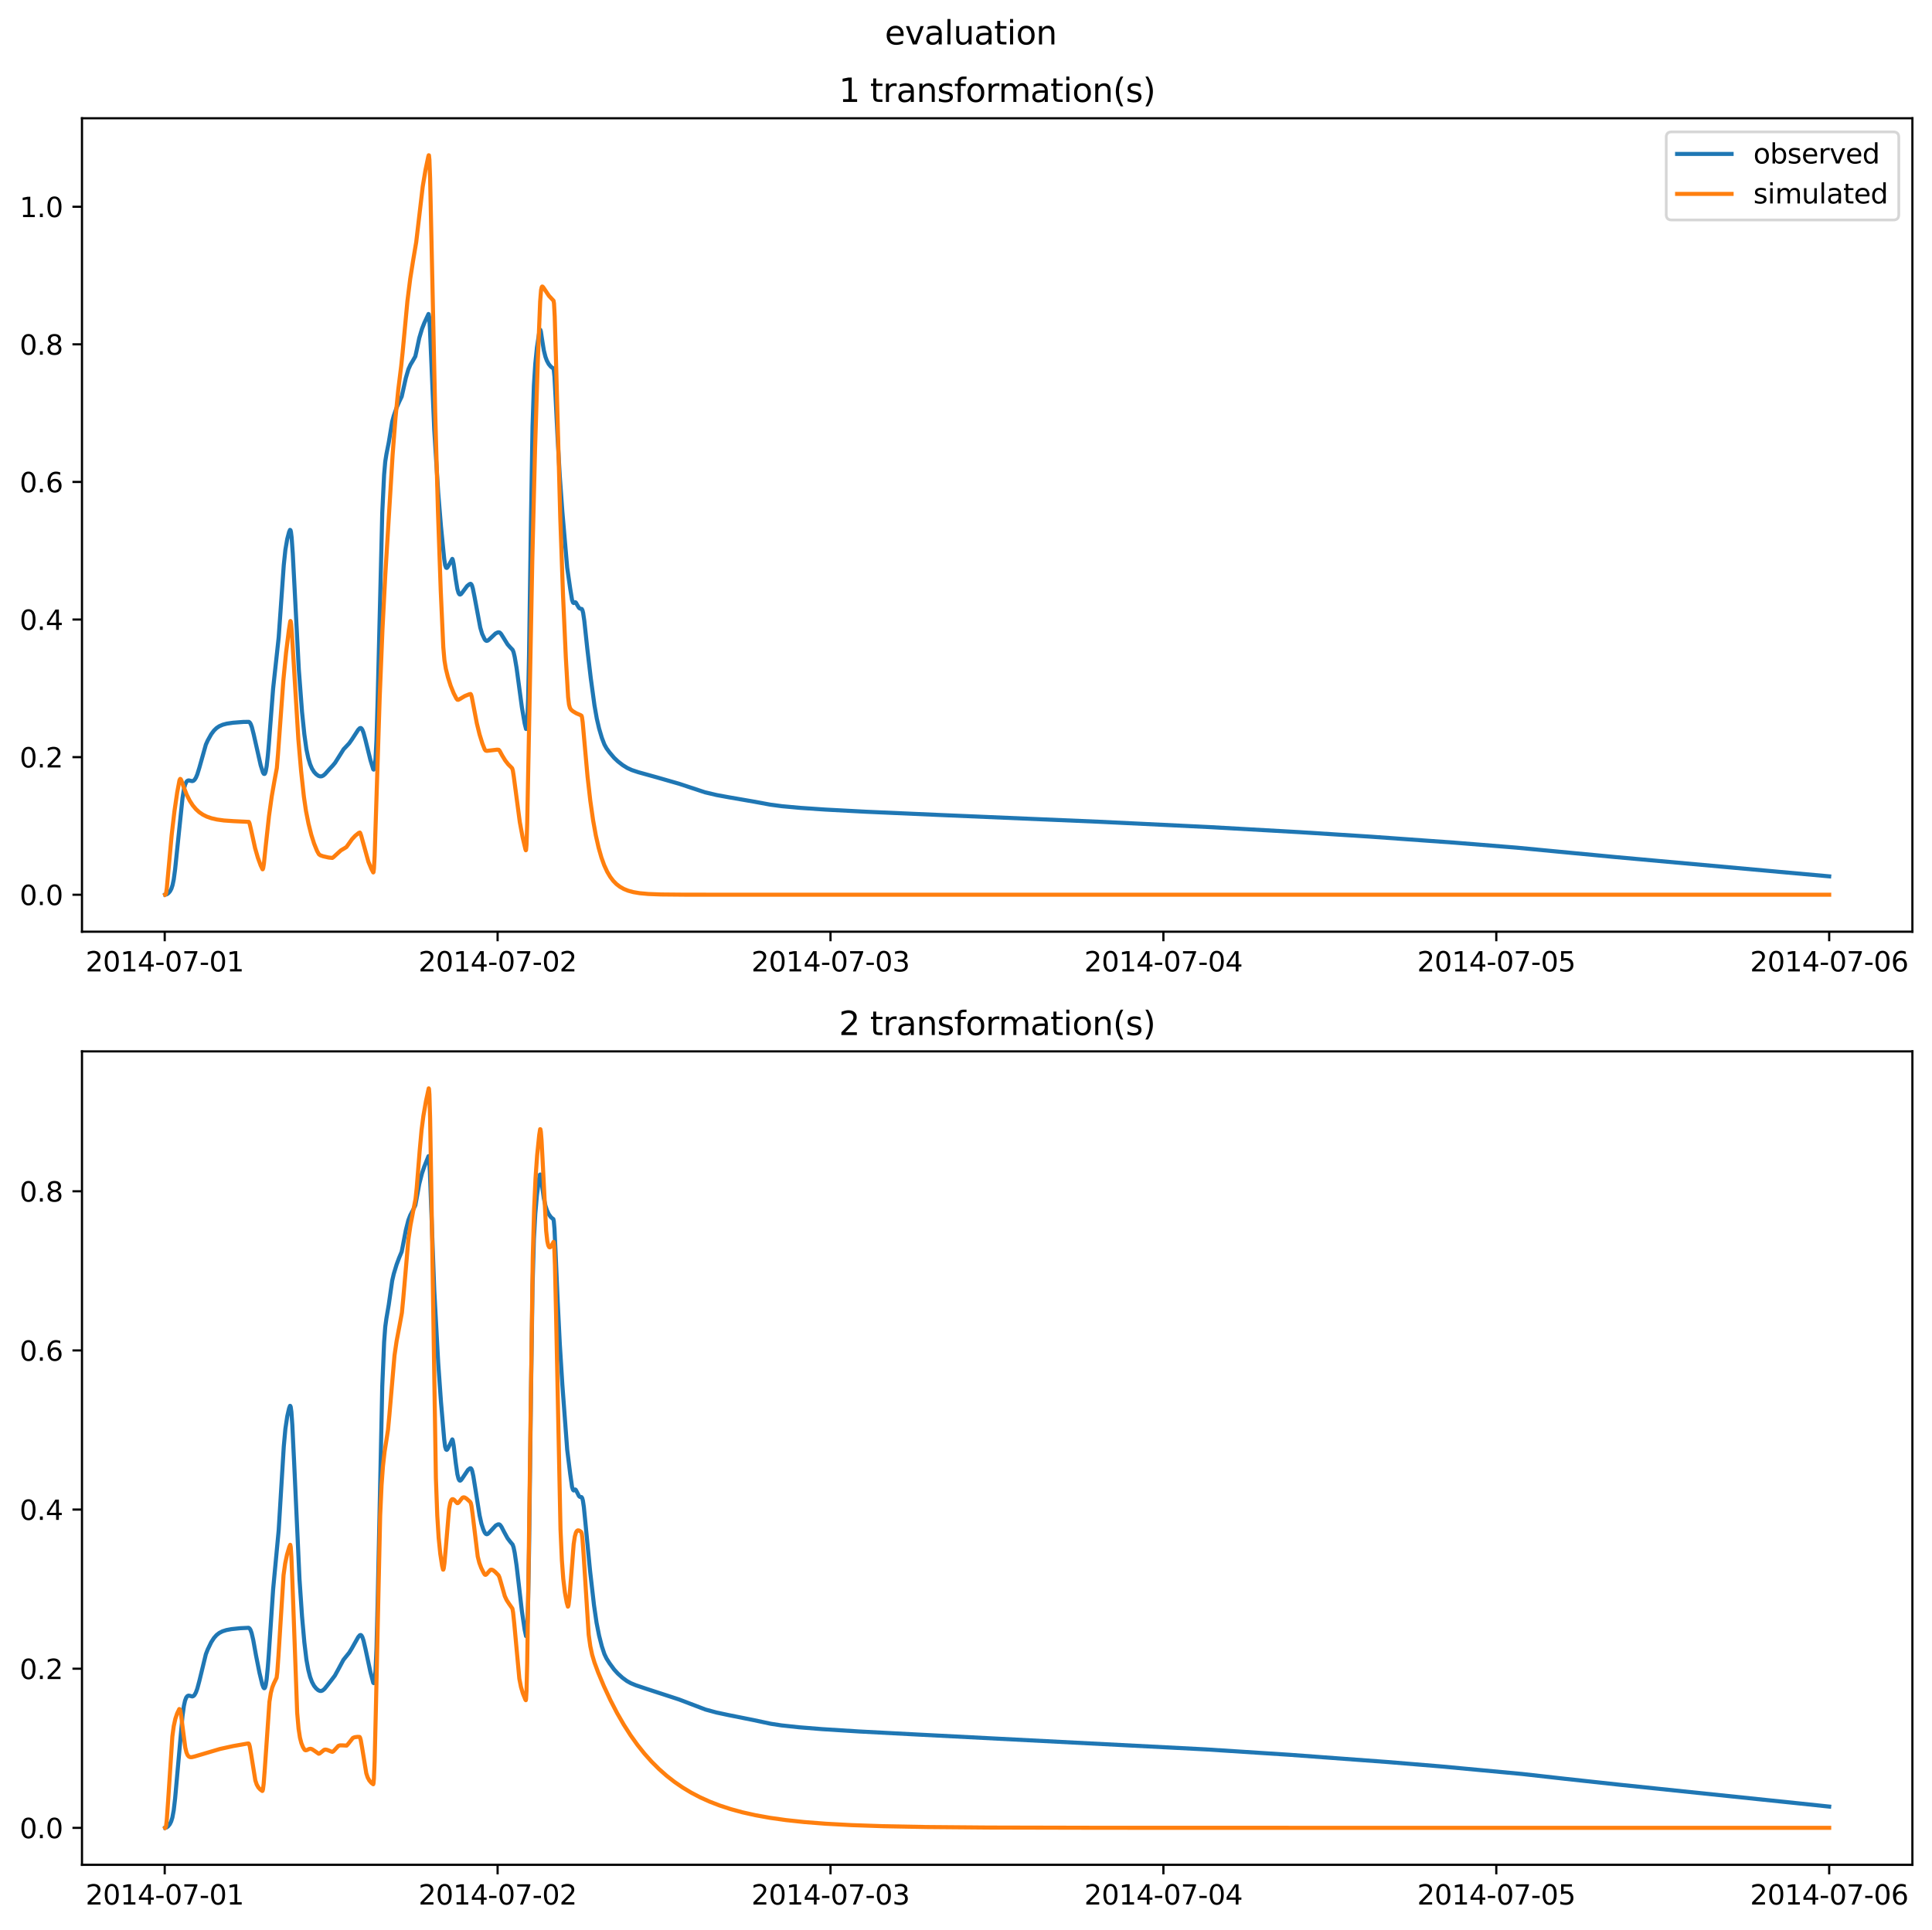 <?xml version="1.0" encoding="utf-8" standalone="no"?>
<!DOCTYPE svg PUBLIC "-//W3C//DTD SVG 1.1//EN"
  "http://www.w3.org/Graphics/SVG/1.1/DTD/svg11.dtd">
<svg xmlns:xlink="http://www.w3.org/1999/xlink" width="709.427pt" height="708.798pt" viewBox="0 0 709.427 708.798" xmlns="http://www.w3.org/2000/svg" version="1.1">
 <defs>
  <style type="text/css">*{stroke-linejoin: round; stroke-linecap: butt}</style>
 </defs>
 <g id="figure_1">
  <g id="patch_1">
   <path d="M 0 708.798 
L 709.427 708.798 
L 709.427 0 
L 0 0 
z
" style="fill: #ffffff"/>
  </g>
  <g id="axes_1">
   <g id="patch_2">
    <path d="M 30.103 342.2 
L 702.227 342.2 
L 702.227 43.44 
L 30.103 43.44 
z
" style="fill: #ffffff"/>
   </g>
   <g id="matplotlib.axis_1">
    <g id="xtick_1">
     <g id="line2d_1">
      <defs>
       <path id="m078ff0d217" d="M 0 0 
L 0 3.5 
" style="stroke: #000000; stroke-width: 0.8"/>
      </defs>
      <g>
       <use xlink:href="#m078ff0d217" x="60.484" y="342.2" style="stroke: #000000; stroke-width: 0.8"/>
      </g>
     </g>
     <g id="text_1">
      <!-- 2014-07-01 -->
      <g transform="translate(31.427 356.798) scale(0.1 -0.1)">
       <defs>
        <path id="DejaVuSans-32" d="M 1228 531 
L 3431 531 
L 3431 0 
L 469 0 
L 469 531 
Q 828 903 1448 1529 
Q 2069 2156 2228 2338 
Q 2531 2678 2651 2914 
Q 2772 3150 2772 3378 
Q 2772 3750 2511 3984 
Q 2250 4219 1831 4219 
Q 1534 4219 1204 4116 
Q 875 4013 500 3803 
L 500 4441 
Q 881 4594 1212 4672 
Q 1544 4750 1819 4750 
Q 2544 4750 2975 4387 
Q 3406 4025 3406 3419 
Q 3406 3131 3298 2873 
Q 3191 2616 2906 2266 
Q 2828 2175 2409 1742 
Q 1991 1309 1228 531 
z
" transform="scale(0.016)"/>
        <path id="DejaVuSans-30" d="M 2034 4250 
Q 1547 4250 1301 3770 
Q 1056 3291 1056 2328 
Q 1056 1369 1301 889 
Q 1547 409 2034 409 
Q 2525 409 2770 889 
Q 3016 1369 3016 2328 
Q 3016 3291 2770 3770 
Q 2525 4250 2034 4250 
z
M 2034 4750 
Q 2819 4750 3233 4129 
Q 3647 3509 3647 2328 
Q 3647 1150 3233 529 
Q 2819 -91 2034 -91 
Q 1250 -91 836 529 
Q 422 1150 422 2328 
Q 422 3509 836 4129 
Q 1250 4750 2034 4750 
z
" transform="scale(0.016)"/>
        <path id="DejaVuSans-31" d="M 794 531 
L 1825 531 
L 1825 4091 
L 703 3866 
L 703 4441 
L 1819 4666 
L 2450 4666 
L 2450 531 
L 3481 531 
L 3481 0 
L 794 0 
L 794 531 
z
" transform="scale(0.016)"/>
        <path id="DejaVuSans-34" d="M 2419 4116 
L 825 1625 
L 2419 1625 
L 2419 4116 
z
M 2253 4666 
L 3047 4666 
L 3047 1625 
L 3713 1625 
L 3713 1100 
L 3047 1100 
L 3047 0 
L 2419 0 
L 2419 1100 
L 313 1100 
L 313 1709 
L 2253 4666 
z
" transform="scale(0.016)"/>
        <path id="DejaVuSans-2d" d="M 313 2009 
L 1997 2009 
L 1997 1497 
L 313 1497 
L 313 2009 
z
" transform="scale(0.016)"/>
        <path id="DejaVuSans-37" d="M 525 4666 
L 3525 4666 
L 3525 4397 
L 1831 0 
L 1172 0 
L 2766 4134 
L 525 4134 
L 525 4666 
z
" transform="scale(0.016)"/>
       </defs>
       <use xlink:href="#DejaVuSans-32"/>
       <use xlink:href="#DejaVuSans-30" x="63.623"/>
       <use xlink:href="#DejaVuSans-31" x="127.246"/>
       <use xlink:href="#DejaVuSans-34" x="190.869"/>
       <use xlink:href="#DejaVuSans-2d" x="254.492"/>
       <use xlink:href="#DejaVuSans-30" x="290.576"/>
       <use xlink:href="#DejaVuSans-37" x="354.199"/>
       <use xlink:href="#DejaVuSans-2d" x="417.822"/>
       <use xlink:href="#DejaVuSans-30" x="453.906"/>
       <use xlink:href="#DejaVuSans-31" x="517.529"/>
      </g>
     </g>
    </g>
    <g id="xtick_2">
     <g id="line2d_2">
      <g>
       <use xlink:href="#m078ff0d217" x="182.723" y="342.2" style="stroke: #000000; stroke-width: 0.8"/>
      </g>
     </g>
     <g id="text_2">
      <!-- 2014-07-02 -->
      <g transform="translate(153.665 356.798) scale(0.1 -0.1)">
       <use xlink:href="#DejaVuSans-32"/>
       <use xlink:href="#DejaVuSans-30" x="63.623"/>
       <use xlink:href="#DejaVuSans-31" x="127.246"/>
       <use xlink:href="#DejaVuSans-34" x="190.869"/>
       <use xlink:href="#DejaVuSans-2d" x="254.492"/>
       <use xlink:href="#DejaVuSans-30" x="290.576"/>
       <use xlink:href="#DejaVuSans-37" x="354.199"/>
       <use xlink:href="#DejaVuSans-2d" x="417.822"/>
       <use xlink:href="#DejaVuSans-30" x="453.906"/>
       <use xlink:href="#DejaVuSans-32" x="517.529"/>
      </g>
     </g>
    </g>
    <g id="xtick_3">
     <g id="line2d_3">
      <g>
       <use xlink:href="#m078ff0d217" x="304.961" y="342.2" style="stroke: #000000; stroke-width: 0.8"/>
      </g>
     </g>
     <g id="text_3">
      <!-- 2014-07-03 -->
      <g transform="translate(275.903 356.798) scale(0.1 -0.1)">
       <defs>
        <path id="DejaVuSans-33" d="M 2597 2516 
Q 3050 2419 3304 2112 
Q 3559 1806 3559 1356 
Q 3559 666 3084 287 
Q 2609 -91 1734 -91 
Q 1441 -91 1130 -33 
Q 819 25 488 141 
L 488 750 
Q 750 597 1062 519 
Q 1375 441 1716 441 
Q 2309 441 2620 675 
Q 2931 909 2931 1356 
Q 2931 1769 2642 2001 
Q 2353 2234 1838 2234 
L 1294 2234 
L 1294 2753 
L 1863 2753 
Q 2328 2753 2575 2939 
Q 2822 3125 2822 3475 
Q 2822 3834 2567 4026 
Q 2313 4219 1838 4219 
Q 1578 4219 1281 4162 
Q 984 4106 628 3988 
L 628 4550 
Q 988 4650 1302 4700 
Q 1616 4750 1894 4750 
Q 2613 4750 3031 4423 
Q 3450 4097 3450 3541 
Q 3450 3153 3228 2886 
Q 3006 2619 2597 2516 
z
" transform="scale(0.016)"/>
       </defs>
       <use xlink:href="#DejaVuSans-32"/>
       <use xlink:href="#DejaVuSans-30" x="63.623"/>
       <use xlink:href="#DejaVuSans-31" x="127.246"/>
       <use xlink:href="#DejaVuSans-34" x="190.869"/>
       <use xlink:href="#DejaVuSans-2d" x="254.492"/>
       <use xlink:href="#DejaVuSans-30" x="290.576"/>
       <use xlink:href="#DejaVuSans-37" x="354.199"/>
       <use xlink:href="#DejaVuSans-2d" x="417.822"/>
       <use xlink:href="#DejaVuSans-30" x="453.906"/>
       <use xlink:href="#DejaVuSans-33" x="517.529"/>
      </g>
     </g>
    </g>
    <g id="xtick_4">
     <g id="line2d_4">
      <g>
       <use xlink:href="#m078ff0d217" x="427.199" y="342.2" style="stroke: #000000; stroke-width: 0.8"/>
      </g>
     </g>
     <g id="text_4">
      <!-- 2014-07-04 -->
      <g transform="translate(398.141 356.798) scale(0.1 -0.1)">
       <use xlink:href="#DejaVuSans-32"/>
       <use xlink:href="#DejaVuSans-30" x="63.623"/>
       <use xlink:href="#DejaVuSans-31" x="127.246"/>
       <use xlink:href="#DejaVuSans-34" x="190.869"/>
       <use xlink:href="#DejaVuSans-2d" x="254.492"/>
       <use xlink:href="#DejaVuSans-30" x="290.576"/>
       <use xlink:href="#DejaVuSans-37" x="354.199"/>
       <use xlink:href="#DejaVuSans-2d" x="417.822"/>
       <use xlink:href="#DejaVuSans-30" x="453.906"/>
       <use xlink:href="#DejaVuSans-34" x="517.529"/>
      </g>
     </g>
    </g>
    <g id="xtick_5">
     <g id="line2d_5">
      <g>
       <use xlink:href="#m078ff0d217" x="549.437" y="342.2" style="stroke: #000000; stroke-width: 0.8"/>
      </g>
     </g>
     <g id="text_5">
      <!-- 2014-07-05 -->
      <g transform="translate(520.38 356.798) scale(0.1 -0.1)">
       <defs>
        <path id="DejaVuSans-35" d="M 691 4666 
L 3169 4666 
L 3169 4134 
L 1269 4134 
L 1269 2991 
Q 1406 3038 1543 3061 
Q 1681 3084 1819 3084 
Q 2600 3084 3056 2656 
Q 3513 2228 3513 1497 
Q 3513 744 3044 326 
Q 2575 -91 1722 -91 
Q 1428 -91 1123 -41 
Q 819 9 494 109 
L 494 744 
Q 775 591 1075 516 
Q 1375 441 1709 441 
Q 2250 441 2565 725 
Q 2881 1009 2881 1497 
Q 2881 1984 2565 2268 
Q 2250 2553 1709 2553 
Q 1456 2553 1204 2497 
Q 953 2441 691 2322 
L 691 4666 
z
" transform="scale(0.016)"/>
       </defs>
       <use xlink:href="#DejaVuSans-32"/>
       <use xlink:href="#DejaVuSans-30" x="63.623"/>
       <use xlink:href="#DejaVuSans-31" x="127.246"/>
       <use xlink:href="#DejaVuSans-34" x="190.869"/>
       <use xlink:href="#DejaVuSans-2d" x="254.492"/>
       <use xlink:href="#DejaVuSans-30" x="290.576"/>
       <use xlink:href="#DejaVuSans-37" x="354.199"/>
       <use xlink:href="#DejaVuSans-2d" x="417.822"/>
       <use xlink:href="#DejaVuSans-30" x="453.906"/>
       <use xlink:href="#DejaVuSans-35" x="517.529"/>
      </g>
     </g>
    </g>
    <g id="xtick_6">
     <g id="line2d_6">
      <g>
       <use xlink:href="#m078ff0d217" x="671.676" y="342.2" style="stroke: #000000; stroke-width: 0.8"/>
      </g>
     </g>
     <g id="text_6">
      <!-- 2014-07-06 -->
      <g transform="translate(642.618 356.798) scale(0.1 -0.1)">
       <defs>
        <path id="DejaVuSans-36" d="M 2113 2584 
Q 1688 2584 1439 2293 
Q 1191 2003 1191 1497 
Q 1191 994 1439 701 
Q 1688 409 2113 409 
Q 2538 409 2786 701 
Q 3034 994 3034 1497 
Q 3034 2003 2786 2293 
Q 2538 2584 2113 2584 
z
M 3366 4563 
L 3366 3988 
Q 3128 4100 2886 4159 
Q 2644 4219 2406 4219 
Q 1781 4219 1451 3797 
Q 1122 3375 1075 2522 
Q 1259 2794 1537 2939 
Q 1816 3084 2150 3084 
Q 2853 3084 3261 2657 
Q 3669 2231 3669 1497 
Q 3669 778 3244 343 
Q 2819 -91 2113 -91 
Q 1303 -91 875 529 
Q 447 1150 447 2328 
Q 447 3434 972 4092 
Q 1497 4750 2381 4750 
Q 2619 4750 2861 4703 
Q 3103 4656 3366 4563 
z
" transform="scale(0.016)"/>
       </defs>
       <use xlink:href="#DejaVuSans-32"/>
       <use xlink:href="#DejaVuSans-30" x="63.623"/>
       <use xlink:href="#DejaVuSans-31" x="127.246"/>
       <use xlink:href="#DejaVuSans-34" x="190.869"/>
       <use xlink:href="#DejaVuSans-2d" x="254.492"/>
       <use xlink:href="#DejaVuSans-30" x="290.576"/>
       <use xlink:href="#DejaVuSans-37" x="354.199"/>
       <use xlink:href="#DejaVuSans-2d" x="417.822"/>
       <use xlink:href="#DejaVuSans-30" x="453.906"/>
       <use xlink:href="#DejaVuSans-36" x="517.529"/>
      </g>
     </g>
    </g>
   </g>
   <g id="matplotlib.axis_2">
    <g id="ytick_1">
     <g id="line2d_7">
      <defs>
       <path id="md18ad8a68b" d="M 0 0 
L -3.5 0 
" style="stroke: #000000; stroke-width: 0.8"/>
      </defs>
      <g>
       <use xlink:href="#md18ad8a68b" x="30.103" y="328.62" style="stroke: #000000; stroke-width: 0.8"/>
      </g>
     </g>
     <g id="text_7">
      <!-- 0.0 -->
      <g transform="translate(7.2 332.419) scale(0.1 -0.1)">
       <defs>
        <path id="DejaVuSans-2e" d="M 684 794 
L 1344 794 
L 1344 0 
L 684 0 
L 684 794 
z
" transform="scale(0.016)"/>
       </defs>
       <use xlink:href="#DejaVuSans-30"/>
       <use xlink:href="#DejaVuSans-2e" x="63.623"/>
       <use xlink:href="#DejaVuSans-30" x="95.41"/>
      </g>
     </g>
    </g>
    <g id="ytick_2">
     <g id="line2d_8">
      <g>
       <use xlink:href="#md18ad8a68b" x="30.103" y="278.083" style="stroke: #000000; stroke-width: 0.8"/>
      </g>
     </g>
     <g id="text_8">
      <!-- 0.2 -->
      <g transform="translate(7.2 281.882) scale(0.1 -0.1)">
       <use xlink:href="#DejaVuSans-30"/>
       <use xlink:href="#DejaVuSans-2e" x="63.623"/>
       <use xlink:href="#DejaVuSans-32" x="95.41"/>
      </g>
     </g>
    </g>
    <g id="ytick_3">
     <g id="line2d_9">
      <g>
       <use xlink:href="#md18ad8a68b" x="30.103" y="227.546" style="stroke: #000000; stroke-width: 0.8"/>
      </g>
     </g>
     <g id="text_9">
      <!-- 0.4 -->
      <g transform="translate(7.2 231.345) scale(0.1 -0.1)">
       <use xlink:href="#DejaVuSans-30"/>
       <use xlink:href="#DejaVuSans-2e" x="63.623"/>
       <use xlink:href="#DejaVuSans-34" x="95.41"/>
      </g>
     </g>
    </g>
    <g id="ytick_4">
     <g id="line2d_10">
      <g>
       <use xlink:href="#md18ad8a68b" x="30.103" y="177.008" style="stroke: #000000; stroke-width: 0.8"/>
      </g>
     </g>
     <g id="text_10">
      <!-- 0.6 -->
      <g transform="translate(7.2 180.808) scale(0.1 -0.1)">
       <use xlink:href="#DejaVuSans-30"/>
       <use xlink:href="#DejaVuSans-2e" x="63.623"/>
       <use xlink:href="#DejaVuSans-36" x="95.41"/>
      </g>
     </g>
    </g>
    <g id="ytick_5">
     <g id="line2d_11">
      <g>
       <use xlink:href="#md18ad8a68b" x="30.103" y="126.471" style="stroke: #000000; stroke-width: 0.8"/>
      </g>
     </g>
     <g id="text_11">
      <!-- 0.8 -->
      <g transform="translate(7.2 130.27) scale(0.1 -0.1)">
       <defs>
        <path id="DejaVuSans-38" d="M 2034 2216 
Q 1584 2216 1326 1975 
Q 1069 1734 1069 1313 
Q 1069 891 1326 650 
Q 1584 409 2034 409 
Q 2484 409 2743 651 
Q 3003 894 3003 1313 
Q 3003 1734 2745 1975 
Q 2488 2216 2034 2216 
z
M 1403 2484 
Q 997 2584 770 2862 
Q 544 3141 544 3541 
Q 544 4100 942 4425 
Q 1341 4750 2034 4750 
Q 2731 4750 3128 4425 
Q 3525 4100 3525 3541 
Q 3525 3141 3298 2862 
Q 3072 2584 2669 2484 
Q 3125 2378 3379 2068 
Q 3634 1759 3634 1313 
Q 3634 634 3220 271 
Q 2806 -91 2034 -91 
Q 1263 -91 848 271 
Q 434 634 434 1313 
Q 434 1759 690 2068 
Q 947 2378 1403 2484 
z
M 1172 3481 
Q 1172 3119 1398 2916 
Q 1625 2713 2034 2713 
Q 2441 2713 2670 2916 
Q 2900 3119 2900 3481 
Q 2900 3844 2670 4047 
Q 2441 4250 2034 4250 
Q 1625 4250 1398 4047 
Q 1172 3844 1172 3481 
z
" transform="scale(0.016)"/>
       </defs>
       <use xlink:href="#DejaVuSans-30"/>
       <use xlink:href="#DejaVuSans-2e" x="63.623"/>
       <use xlink:href="#DejaVuSans-38" x="95.41"/>
      </g>
     </g>
    </g>
    <g id="ytick_6">
     <g id="line2d_12">
      <g>
       <use xlink:href="#md18ad8a68b" x="30.103" y="75.934" style="stroke: #000000; stroke-width: 0.8"/>
      </g>
     </g>
     <g id="text_12">
      <!-- 1.0 -->
      <g transform="translate(7.2 79.733) scale(0.1 -0.1)">
       <use xlink:href="#DejaVuSans-31"/>
       <use xlink:href="#DejaVuSans-2e" x="63.623"/>
       <use xlink:href="#DejaVuSans-30" x="95.41"/>
      </g>
     </g>
    </g>
   </g>
   <g id="line2d_13">
    <path d="M 60.654 328.594 
L 61.248 328.45 
L 61.843 328.026 
L 62.437 327.333 
L 62.946 326.377 
L 63.371 325.062 
L 63.795 323.027 
L 64.304 319.272 
L 64.899 313.504 
L 67.021 293.064 
L 67.53 289.887 
L 67.955 288.218 
L 68.464 287.121 
L 68.888 286.723 
L 69.313 286.624 
L 69.907 286.762 
L 70.586 286.892 
L 71.01 286.771 
L 71.435 286.413 
L 71.944 285.613 
L 72.454 284.401 
L 73.218 281.926 
L 75.594 273.48 
L 76.274 271.97 
L 77.547 269.688 
L 78.565 268.33 
L 79.499 267.423 
L 80.518 266.733 
L 81.791 266.177 
L 83.319 265.775 
L 85.611 265.442 
L 89.431 265.147 
L 91.384 265.128 
L 91.723 265.381 
L 92.063 265.917 
L 92.487 267.056 
L 93.166 269.747 
L 95.713 281.043 
L 96.562 283.745 
L 96.901 284.239 
L 97.156 284.255 
L 97.326 284.036 
L 97.58 283.275 
L 97.92 281.374 
L 98.344 277.554 
L 98.684 273.708 
L 100.297 252.829 
L 102.334 234.095 
L 103.183 221.985 
L 104.202 207.536 
L 104.796 201.917 
L 105.475 197.959 
L 106.154 195.392 
L 106.494 194.614 
L 106.663 194.736 
L 106.833 195.349 
L 107.088 197.407 
L 107.512 203.397 
L 108.361 219.689 
L 109.719 245.821 
L 110.908 261.495 
L 111.757 269.722 
L 112.521 275.217 
L 113.2 278.429 
L 113.879 280.707 
L 114.558 282.292 
L 115.322 283.515 
L 116.086 284.343 
L 116.935 284.95 
L 117.529 285.151 
L 118.123 285.119 
L 118.717 284.839 
L 119.396 284.265 
L 121.009 282.44 
L 122.113 281.268 
L 123.047 280.156 
L 124.15 278.406 
L 126.187 275.164 
L 127.036 274.274 
L 128.225 273.008 
L 129.243 271.557 
L 131.535 268.035 
L 132.13 267.449 
L 132.469 267.383 
L 132.724 267.53 
L 133.063 268.038 
L 133.488 269.132 
L 134.167 271.652 
L 136.034 279.206 
L 137.053 282.539 
L 137.223 282.667 
L 137.393 282.375 
L 137.647 281.099 
L 137.902 278.516 
L 138.242 271.796 
L 138.666 257.2 
L 140.364 188.421 
L 141.043 174.401 
L 141.467 169.494 
L 141.892 166.823 
L 142.741 162.551 
L 144.014 154.848 
L 144.608 152.659 
L 145.627 149.758 
L 146.645 147.431 
L 147.494 145.664 
L 147.919 143.82 
L 149.022 138.831 
L 149.956 135.641 
L 150.72 133.952 
L 151.484 132.691 
L 152.503 130.905 
L 152.927 129.026 
L 153.946 124.175 
L 154.964 120.751 
L 155.813 118.595 
L 157.341 115.321 
L 157.426 115.433 
L 157.596 116.432 
L 157.851 120.33 
L 159.463 157.93 
L 160.907 180.938 
L 161.925 193.349 
L 163.114 205.298 
L 163.453 207.596 
L 163.793 208.484 
L 164.047 208.596 
L 164.302 208.408 
L 164.726 207.713 
L 166.085 205.268 
L 166.254 205.584 
L 166.594 207.229 
L 167.358 212.73 
L 167.952 216.337 
L 168.377 217.795 
L 168.716 218.293 
L 168.971 218.364 
L 169.31 218.172 
L 169.82 217.545 
L 171.518 215.247 
L 172.366 214.566 
L 172.791 214.415 
L 173.045 214.576 
L 173.3 215.04 
L 173.64 216.181 
L 174.234 219.123 
L 176.356 230.498 
L 177.035 232.805 
L 177.969 234.814 
L 178.393 235.28 
L 178.733 235.389 
L 179.157 235.252 
L 179.667 234.834 
L 181.959 232.666 
L 182.808 232.261 
L 183.232 232.23 
L 183.572 232.387 
L 183.996 232.832 
L 184.76 234.04 
L 186.373 236.654 
L 187.307 237.716 
L 188.24 238.683 
L 188.58 239.525 
L 189.004 241.296 
L 189.683 245.305 
L 190.447 250.937 
L 191.636 259.789 
L 192.655 265.722 
L 193.164 267.739 
L 193.249 267.618 
L 193.419 266.708 
L 193.673 263.475 
L 193.928 256.682 
L 194.267 240.479 
L 194.947 192.757 
L 195.541 156.786 
L 196.05 141.592 
L 196.559 133.643 
L 197.154 127.72 
L 197.918 122.62 
L 198.257 121.177 
L 198.427 121.148 
L 198.597 121.705 
L 199.021 124.523 
L 199.7 128.712 
L 200.294 131.072 
L 200.804 132.451 
L 201.483 133.718 
L 202.247 134.642 
L 202.841 135.107 
L 203.181 135.295 
L 203.35 135.92 
L 203.605 138.415 
L 204.029 146.346 
L 204.793 161.665 
L 205.557 174.929 
L 206.491 187.872 
L 208.274 208.521 
L 209.377 216.194 
L 210.057 220.352 
L 210.396 221.28 
L 210.651 221.481 
L 210.905 221.355 
L 211.245 221.175 
L 211.5 221.368 
L 212.009 222.3 
L 212.603 223.268 
L 213.028 223.542 
L 213.622 223.669 
L 213.876 224.137 
L 214.131 225.134 
L 214.556 228 
L 215.659 238.282 
L 216.932 249.096 
L 218.291 259.081 
L 219.139 263.91 
L 219.988 267.571 
L 221.007 271.007 
L 221.941 273.445 
L 222.705 274.833 
L 223.808 276.339 
L 225.506 278.338 
L 226.864 279.622 
L 228.647 281.012 
L 230.345 282.072 
L 231.958 282.812 
L 234.419 283.631 
L 241.041 285.469 
L 249.36 287.86 
L 258.867 291.003 
L 263.196 292.019 
L 267.61 292.826 
L 276.863 294.43 
L 282.89 295.544 
L 287.135 296.105 
L 293.756 296.712 
L 303.009 297.342 
L 317.864 298.132 
L 345.028 299.331 
L 404.025 301.838 
L 444.262 303.784 
L 477.028 305.629 
L 503.428 307.304 
L 534.412 309.517 
L 556.992 311.341 
L 569.726 312.559 
L 593.155 314.785 
L 671.676 321.868 
L 671.676 321.868 
" clip-path="url(#pc0537d2c1c)" style="fill: none; stroke: #1f77b4; stroke-width: 1.5; stroke-linecap: square"/>
   </g>
   <g id="line2d_14">
    <path d="M 60.654 328.609 
L 60.824 328.501 
L 60.994 327.993 
L 61.248 326.255 
L 61.843 319.73 
L 63.031 306.77 
L 64.05 297.998 
L 65.068 291.035 
L 65.917 286.52 
L 66.172 286.073 
L 66.342 286.154 
L 66.596 286.628 
L 67.445 289.046 
L 68.549 291.86 
L 69.652 294.06 
L 70.756 295.773 
L 71.944 297.195 
L 73.133 298.282 
L 74.491 299.213 
L 75.934 299.934 
L 77.632 300.529 
L 79.669 300.997 
L 82.216 301.347 
L 85.781 301.596 
L 91.384 301.865 
L 91.638 302.435 
L 92.063 304.204 
L 93.676 311.534 
L 94.694 315.058 
L 95.713 317.855 
L 96.392 319.278 
L 96.477 319.265 
L 96.647 318.832 
L 96.901 317.246 
L 97.58 310.678 
L 98.769 299.784 
L 99.787 292.453 
L 100.806 286.634 
L 101.655 282.091 
L 102.079 277.001 
L 104.032 250.017 
L 105.05 239.672 
L 106.069 231.461 
L 106.578 228.241 
L 106.663 228.082 
L 106.748 228.194 
L 106.918 229.253 
L 107.258 233.869 
L 109.549 271.437 
L 110.568 283.232 
L 111.587 292.591 
L 112.351 297.831 
L 113.285 302.533 
L 114.303 306.588 
L 115.322 309.804 
L 116.425 312.545 
L 117.105 313.754 
L 117.614 314.133 
L 118.632 314.495 
L 120.67 314.957 
L 122.028 315.104 
L 122.452 314.817 
L 125.169 312.334 
L 126.527 311.532 
L 127.206 311.106 
L 127.8 310.285 
L 129.243 308.242 
L 130.432 306.973 
L 131.705 305.943 
L 132.13 305.782 
L 132.299 305.987 
L 132.639 306.963 
L 135.27 316.486 
L 136.374 319.172 
L 137.053 320.429 
L 137.138 320.334 
L 137.308 319.11 
L 137.562 314.322 
L 138.072 298.551 
L 139.43 255.921 
L 140.449 231.081 
L 141.467 211.363 
L 144.184 166.804 
L 145.202 153.705 
L 146.221 143.307 
L 147.325 134.391 
L 147.834 129.473 
L 149.616 110.49 
L 150.635 102.367 
L 151.654 95.918 
L 152.842 88.875 
L 155.219 68.554 
L 156.238 62.441 
L 157.256 57.586 
L 157.426 57.02 
L 157.511 57.052 
L 157.681 58.673 
L 157.935 65.546 
L 158.445 88.637 
L 159.803 151.357 
L 160.822 187.916 
L 161.84 216.938 
L 162.774 237.629 
L 163.199 242.527 
L 163.708 245.604 
L 164.472 248.681 
L 165.49 251.895 
L 166.594 254.629 
L 167.613 256.606 
L 167.952 256.997 
L 168.292 257.031 
L 168.801 256.765 
L 170.669 255.657 
L 172.281 254.999 
L 172.791 254.894 
L 172.961 255.098 
L 173.215 255.896 
L 173.725 258.524 
L 175.083 265.629 
L 176.101 269.768 
L 177.12 273.055 
L 177.969 275.219 
L 178.309 275.649 
L 178.733 275.782 
L 179.582 275.689 
L 182.553 275.338 
L 183.147 275.395 
L 183.487 275.793 
L 184.42 277.517 
L 185.524 279.324 
L 186.628 280.736 
L 187.816 281.909 
L 188.071 282.197 
L 188.325 283.041 
L 188.665 285.251 
L 190.872 301.943 
L 191.891 307.446 
L 192.909 311.815 
L 193.079 312.295 
L 193.164 312.187 
L 193.334 310.246 
L 193.588 302.407 
L 194.098 276.382 
L 195.456 205.896 
L 196.474 164.818 
L 197.493 132.209 
L 198.342 110.739 
L 198.682 106.499 
L 198.936 105.413 
L 199.106 105.236 
L 199.276 105.292 
L 199.615 105.721 
L 201.568 108.636 
L 202.756 109.909 
L 203.265 110.459 
L 203.435 111.504 
L 203.69 116.237 
L 204.114 130.651 
L 205.727 190.103 
L 206.746 218.672 
L 207.765 241.35 
L 208.613 256.01 
L 208.953 258.815 
L 209.293 260.027 
L 209.717 260.683 
L 210.396 261.248 
L 211.669 262.002 
L 213.197 262.658 
L 213.537 262.889 
L 213.707 263.452 
L 213.961 265.27 
L 214.556 271.964 
L 215.744 285.2 
L 216.763 294.155 
L 217.781 301.264 
L 218.8 306.906 
L 219.819 311.385 
L 220.837 314.94 
L 221.856 317.762 
L 222.959 320.166 
L 224.063 322.037 
L 225.167 323.495 
L 226.355 324.706 
L 227.628 325.687 
L 229.071 326.506 
L 230.684 327.153 
L 232.552 327.66 
L 234.929 328.06 
L 238.069 328.345 
L 242.738 328.525 
L 251.736 328.608 
L 296.048 328.62 
L 671.676 328.62 
L 671.676 328.62 
" clip-path="url(#pc0537d2c1c)" style="fill: none; stroke: #ff7f0e; stroke-width: 1.5; stroke-linecap: square"/>
   </g>
   <g id="patch_3">
    <path d="M 30.103 342.2 
L 30.103 43.44 
" style="fill: none; stroke: #000000; stroke-width: 0.8; stroke-linejoin: miter; stroke-linecap: square"/>
   </g>
   <g id="patch_4">
    <path d="M 702.227 342.2 
L 702.227 43.44 
" style="fill: none; stroke: #000000; stroke-width: 0.8; stroke-linejoin: miter; stroke-linecap: square"/>
   </g>
   <g id="patch_5">
    <path d="M 30.103 342.2 
L 702.227 342.2 
" style="fill: none; stroke: #000000; stroke-width: 0.8; stroke-linejoin: miter; stroke-linecap: square"/>
   </g>
   <g id="patch_6">
    <path d="M 30.103 43.44 
L 702.227 43.44 
" style="fill: none; stroke: #000000; stroke-width: 0.8; stroke-linejoin: miter; stroke-linecap: square"/>
   </g>
   <g id="text_13">
    <!-- 1 transformation(s) -->
    <g transform="translate(308.05 37.44) scale(0.12 -0.12)">
     <defs>
      <path id="DejaVuSans-20" transform="scale(0.016)"/>
      <path id="DejaVuSans-74" d="M 1172 4494 
L 1172 3500 
L 2356 3500 
L 2356 3053 
L 1172 3053 
L 1172 1153 
Q 1172 725 1289 603 
Q 1406 481 1766 481 
L 2356 481 
L 2356 0 
L 1766 0 
Q 1100 0 847 248 
Q 594 497 594 1153 
L 594 3053 
L 172 3053 
L 172 3500 
L 594 3500 
L 594 4494 
L 1172 4494 
z
" transform="scale(0.016)"/>
      <path id="DejaVuSans-72" d="M 2631 2963 
Q 2534 3019 2420 3045 
Q 2306 3072 2169 3072 
Q 1681 3072 1420 2755 
Q 1159 2438 1159 1844 
L 1159 0 
L 581 0 
L 581 3500 
L 1159 3500 
L 1159 2956 
Q 1341 3275 1631 3429 
Q 1922 3584 2338 3584 
Q 2397 3584 2469 3576 
Q 2541 3569 2628 3553 
L 2631 2963 
z
" transform="scale(0.016)"/>
      <path id="DejaVuSans-61" d="M 2194 1759 
Q 1497 1759 1228 1600 
Q 959 1441 959 1056 
Q 959 750 1161 570 
Q 1363 391 1709 391 
Q 2188 391 2477 730 
Q 2766 1069 2766 1631 
L 2766 1759 
L 2194 1759 
z
M 3341 1997 
L 3341 0 
L 2766 0 
L 2766 531 
Q 2569 213 2275 61 
Q 1981 -91 1556 -91 
Q 1019 -91 701 211 
Q 384 513 384 1019 
Q 384 1609 779 1909 
Q 1175 2209 1959 2209 
L 2766 2209 
L 2766 2266 
Q 2766 2663 2505 2880 
Q 2244 3097 1772 3097 
Q 1472 3097 1187 3025 
Q 903 2953 641 2809 
L 641 3341 
Q 956 3463 1253 3523 
Q 1550 3584 1831 3584 
Q 2591 3584 2966 3190 
Q 3341 2797 3341 1997 
z
" transform="scale(0.016)"/>
      <path id="DejaVuSans-6e" d="M 3513 2113 
L 3513 0 
L 2938 0 
L 2938 2094 
Q 2938 2591 2744 2837 
Q 2550 3084 2163 3084 
Q 1697 3084 1428 2787 
Q 1159 2491 1159 1978 
L 1159 0 
L 581 0 
L 581 3500 
L 1159 3500 
L 1159 2956 
Q 1366 3272 1645 3428 
Q 1925 3584 2291 3584 
Q 2894 3584 3203 3211 
Q 3513 2838 3513 2113 
z
" transform="scale(0.016)"/>
      <path id="DejaVuSans-73" d="M 2834 3397 
L 2834 2853 
Q 2591 2978 2328 3040 
Q 2066 3103 1784 3103 
Q 1356 3103 1142 2972 
Q 928 2841 928 2578 
Q 928 2378 1081 2264 
Q 1234 2150 1697 2047 
L 1894 2003 
Q 2506 1872 2764 1633 
Q 3022 1394 3022 966 
Q 3022 478 2636 193 
Q 2250 -91 1575 -91 
Q 1294 -91 989 -36 
Q 684 19 347 128 
L 347 722 
Q 666 556 975 473 
Q 1284 391 1588 391 
Q 1994 391 2212 530 
Q 2431 669 2431 922 
Q 2431 1156 2273 1281 
Q 2116 1406 1581 1522 
L 1381 1569 
Q 847 1681 609 1914 
Q 372 2147 372 2553 
Q 372 3047 722 3315 
Q 1072 3584 1716 3584 
Q 2034 3584 2315 3537 
Q 2597 3491 2834 3397 
z
" transform="scale(0.016)"/>
      <path id="DejaVuSans-66" d="M 2375 4863 
L 2375 4384 
L 1825 4384 
Q 1516 4384 1395 4259 
Q 1275 4134 1275 3809 
L 1275 3500 
L 2222 3500 
L 2222 3053 
L 1275 3053 
L 1275 0 
L 697 0 
L 697 3053 
L 147 3053 
L 147 3500 
L 697 3500 
L 697 3744 
Q 697 4328 969 4595 
Q 1241 4863 1831 4863 
L 2375 4863 
z
" transform="scale(0.016)"/>
      <path id="DejaVuSans-6f" d="M 1959 3097 
Q 1497 3097 1228 2736 
Q 959 2375 959 1747 
Q 959 1119 1226 758 
Q 1494 397 1959 397 
Q 2419 397 2687 759 
Q 2956 1122 2956 1747 
Q 2956 2369 2687 2733 
Q 2419 3097 1959 3097 
z
M 1959 3584 
Q 2709 3584 3137 3096 
Q 3566 2609 3566 1747 
Q 3566 888 3137 398 
Q 2709 -91 1959 -91 
Q 1206 -91 779 398 
Q 353 888 353 1747 
Q 353 2609 779 3096 
Q 1206 3584 1959 3584 
z
" transform="scale(0.016)"/>
      <path id="DejaVuSans-6d" d="M 3328 2828 
Q 3544 3216 3844 3400 
Q 4144 3584 4550 3584 
Q 5097 3584 5394 3201 
Q 5691 2819 5691 2113 
L 5691 0 
L 5113 0 
L 5113 2094 
Q 5113 2597 4934 2840 
Q 4756 3084 4391 3084 
Q 3944 3084 3684 2787 
Q 3425 2491 3425 1978 
L 3425 0 
L 2847 0 
L 2847 2094 
Q 2847 2600 2669 2842 
Q 2491 3084 2119 3084 
Q 1678 3084 1418 2786 
Q 1159 2488 1159 1978 
L 1159 0 
L 581 0 
L 581 3500 
L 1159 3500 
L 1159 2956 
Q 1356 3278 1631 3431 
Q 1906 3584 2284 3584 
Q 2666 3584 2933 3390 
Q 3200 3197 3328 2828 
z
" transform="scale(0.016)"/>
      <path id="DejaVuSans-69" d="M 603 3500 
L 1178 3500 
L 1178 0 
L 603 0 
L 603 3500 
z
M 603 4863 
L 1178 4863 
L 1178 4134 
L 603 4134 
L 603 4863 
z
" transform="scale(0.016)"/>
      <path id="DejaVuSans-28" d="M 1984 4856 
Q 1566 4138 1362 3434 
Q 1159 2731 1159 2009 
Q 1159 1288 1364 580 
Q 1569 -128 1984 -844 
L 1484 -844 
Q 1016 -109 783 600 
Q 550 1309 550 2009 
Q 550 2706 781 3412 
Q 1013 4119 1484 4856 
L 1984 4856 
z
" transform="scale(0.016)"/>
      <path id="DejaVuSans-29" d="M 513 4856 
L 1013 4856 
Q 1481 4119 1714 3412 
Q 1947 2706 1947 2009 
Q 1947 1309 1714 600 
Q 1481 -109 1013 -844 
L 513 -844 
Q 928 -128 1133 580 
Q 1338 1288 1338 2009 
Q 1338 2731 1133 3434 
Q 928 4138 513 4856 
z
" transform="scale(0.016)"/>
     </defs>
     <use xlink:href="#DejaVuSans-31"/>
     <use xlink:href="#DejaVuSans-20" x="63.623"/>
     <use xlink:href="#DejaVuSans-74" x="95.41"/>
     <use xlink:href="#DejaVuSans-72" x="134.619"/>
     <use xlink:href="#DejaVuSans-61" x="175.732"/>
     <use xlink:href="#DejaVuSans-6e" x="237.012"/>
     <use xlink:href="#DejaVuSans-73" x="300.391"/>
     <use xlink:href="#DejaVuSans-66" x="352.49"/>
     <use xlink:href="#DejaVuSans-6f" x="387.695"/>
     <use xlink:href="#DejaVuSans-72" x="448.877"/>
     <use xlink:href="#DejaVuSans-6d" x="488.24"/>
     <use xlink:href="#DejaVuSans-61" x="585.652"/>
     <use xlink:href="#DejaVuSans-74" x="646.932"/>
     <use xlink:href="#DejaVuSans-69" x="686.141"/>
     <use xlink:href="#DejaVuSans-6f" x="713.924"/>
     <use xlink:href="#DejaVuSans-6e" x="775.105"/>
     <use xlink:href="#DejaVuSans-28" x="838.484"/>
     <use xlink:href="#DejaVuSans-73" x="877.498"/>
     <use xlink:href="#DejaVuSans-29" x="929.598"/>
    </g>
   </g>
   <g id="legend_1">
    <g id="patch_7">
     <path d="M 613.833 80.796 
L 695.227 80.796 
Q 697.227 80.796 697.227 78.796 
L 697.227 50.44 
Q 697.227 48.44 695.227 48.44 
L 613.833 48.44 
Q 611.833 48.44 611.833 50.44 
L 611.833 78.796 
Q 611.833 80.796 613.833 80.796 
z
" style="fill: #ffffff; opacity: 0.8; stroke: #cccccc; stroke-linejoin: miter"/>
    </g>
    <g id="line2d_15">
     <path d="M 615.833 56.538 
L 625.833 56.538 
L 635.833 56.538 
" style="fill: none; stroke: #1f77b4; stroke-width: 1.5; stroke-linecap: square"/>
    </g>
    <g id="text_14">
     <!-- observed -->
     <g transform="translate(643.833 60.038) scale(0.1 -0.1)">
      <defs>
       <path id="DejaVuSans-62" d="M 3116 1747 
Q 3116 2381 2855 2742 
Q 2594 3103 2138 3103 
Q 1681 3103 1420 2742 
Q 1159 2381 1159 1747 
Q 1159 1113 1420 752 
Q 1681 391 2138 391 
Q 2594 391 2855 752 
Q 3116 1113 3116 1747 
z
M 1159 2969 
Q 1341 3281 1617 3432 
Q 1894 3584 2278 3584 
Q 2916 3584 3314 3078 
Q 3713 2572 3713 1747 
Q 3713 922 3314 415 
Q 2916 -91 2278 -91 
Q 1894 -91 1617 61 
Q 1341 213 1159 525 
L 1159 0 
L 581 0 
L 581 4863 
L 1159 4863 
L 1159 2969 
z
" transform="scale(0.016)"/>
       <path id="DejaVuSans-65" d="M 3597 1894 
L 3597 1613 
L 953 1613 
Q 991 1019 1311 708 
Q 1631 397 2203 397 
Q 2534 397 2845 478 
Q 3156 559 3463 722 
L 3463 178 
Q 3153 47 2828 -22 
Q 2503 -91 2169 -91 
Q 1331 -91 842 396 
Q 353 884 353 1716 
Q 353 2575 817 3079 
Q 1281 3584 2069 3584 
Q 2775 3584 3186 3129 
Q 3597 2675 3597 1894 
z
M 3022 2063 
Q 3016 2534 2758 2815 
Q 2500 3097 2075 3097 
Q 1594 3097 1305 2825 
Q 1016 2553 972 2059 
L 3022 2063 
z
" transform="scale(0.016)"/>
       <path id="DejaVuSans-76" d="M 191 3500 
L 800 3500 
L 1894 563 
L 2988 3500 
L 3597 3500 
L 2284 0 
L 1503 0 
L 191 3500 
z
" transform="scale(0.016)"/>
       <path id="DejaVuSans-64" d="M 2906 2969 
L 2906 4863 
L 3481 4863 
L 3481 0 
L 2906 0 
L 2906 525 
Q 2725 213 2448 61 
Q 2172 -91 1784 -91 
Q 1150 -91 751 415 
Q 353 922 353 1747 
Q 353 2572 751 3078 
Q 1150 3584 1784 3584 
Q 2172 3584 2448 3432 
Q 2725 3281 2906 2969 
z
M 947 1747 
Q 947 1113 1208 752 
Q 1469 391 1925 391 
Q 2381 391 2643 752 
Q 2906 1113 2906 1747 
Q 2906 2381 2643 2742 
Q 2381 3103 1925 3103 
Q 1469 3103 1208 2742 
Q 947 2381 947 1747 
z
" transform="scale(0.016)"/>
      </defs>
      <use xlink:href="#DejaVuSans-6f"/>
      <use xlink:href="#DejaVuSans-62" x="61.182"/>
      <use xlink:href="#DejaVuSans-73" x="124.658"/>
      <use xlink:href="#DejaVuSans-65" x="176.758"/>
      <use xlink:href="#DejaVuSans-72" x="238.281"/>
      <use xlink:href="#DejaVuSans-76" x="279.395"/>
      <use xlink:href="#DejaVuSans-65" x="338.574"/>
      <use xlink:href="#DejaVuSans-64" x="400.098"/>
     </g>
    </g>
    <g id="line2d_16">
     <path d="M 615.833 71.217 
L 625.833 71.217 
L 635.833 71.217 
" style="fill: none; stroke: #ff7f0e; stroke-width: 1.5; stroke-linecap: square"/>
    </g>
    <g id="text_15">
     <!-- simulated -->
     <g transform="translate(643.833 74.717) scale(0.1 -0.1)">
      <defs>
       <path id="DejaVuSans-75" d="M 544 1381 
L 544 3500 
L 1119 3500 
L 1119 1403 
Q 1119 906 1312 657 
Q 1506 409 1894 409 
Q 2359 409 2629 706 
Q 2900 1003 2900 1516 
L 2900 3500 
L 3475 3500 
L 3475 0 
L 2900 0 
L 2900 538 
Q 2691 219 2414 64 
Q 2138 -91 1772 -91 
Q 1169 -91 856 284 
Q 544 659 544 1381 
z
M 1991 3584 
L 1991 3584 
z
" transform="scale(0.016)"/>
       <path id="DejaVuSans-6c" d="M 603 4863 
L 1178 4863 
L 1178 0 
L 603 0 
L 603 4863 
z
" transform="scale(0.016)"/>
      </defs>
      <use xlink:href="#DejaVuSans-73"/>
      <use xlink:href="#DejaVuSans-69" x="52.1"/>
      <use xlink:href="#DejaVuSans-6d" x="79.883"/>
      <use xlink:href="#DejaVuSans-75" x="177.295"/>
      <use xlink:href="#DejaVuSans-6c" x="240.674"/>
      <use xlink:href="#DejaVuSans-61" x="268.457"/>
      <use xlink:href="#DejaVuSans-74" x="329.736"/>
      <use xlink:href="#DejaVuSans-65" x="368.945"/>
      <use xlink:href="#DejaVuSans-64" x="430.469"/>
     </g>
    </g>
   </g>
  </g>
  <g id="axes_2">
   <g id="patch_8">
    <path d="M 30.103 684.92 
L 702.227 684.92 
L 702.227 386.16 
L 30.103 386.16 
z
" style="fill: #ffffff"/>
   </g>
   <g id="matplotlib.axis_3">
    <g id="xtick_7">
     <g id="line2d_17">
      <g>
       <use xlink:href="#m078ff0d217" x="60.484" y="684.92" style="stroke: #000000; stroke-width: 0.8"/>
      </g>
     </g>
     <g id="text_16">
      <!-- 2014-07-01 -->
      <g transform="translate(31.427 699.518) scale(0.1 -0.1)">
       <use xlink:href="#DejaVuSans-32"/>
       <use xlink:href="#DejaVuSans-30" x="63.623"/>
       <use xlink:href="#DejaVuSans-31" x="127.246"/>
       <use xlink:href="#DejaVuSans-34" x="190.869"/>
       <use xlink:href="#DejaVuSans-2d" x="254.492"/>
       <use xlink:href="#DejaVuSans-30" x="290.576"/>
       <use xlink:href="#DejaVuSans-37" x="354.199"/>
       <use xlink:href="#DejaVuSans-2d" x="417.822"/>
       <use xlink:href="#DejaVuSans-30" x="453.906"/>
       <use xlink:href="#DejaVuSans-31" x="517.529"/>
      </g>
     </g>
    </g>
    <g id="xtick_8">
     <g id="line2d_18">
      <g>
       <use xlink:href="#m078ff0d217" x="182.723" y="684.92" style="stroke: #000000; stroke-width: 0.8"/>
      </g>
     </g>
     <g id="text_17">
      <!-- 2014-07-02 -->
      <g transform="translate(153.665 699.518) scale(0.1 -0.1)">
       <use xlink:href="#DejaVuSans-32"/>
       <use xlink:href="#DejaVuSans-30" x="63.623"/>
       <use xlink:href="#DejaVuSans-31" x="127.246"/>
       <use xlink:href="#DejaVuSans-34" x="190.869"/>
       <use xlink:href="#DejaVuSans-2d" x="254.492"/>
       <use xlink:href="#DejaVuSans-30" x="290.576"/>
       <use xlink:href="#DejaVuSans-37" x="354.199"/>
       <use xlink:href="#DejaVuSans-2d" x="417.822"/>
       <use xlink:href="#DejaVuSans-30" x="453.906"/>
       <use xlink:href="#DejaVuSans-32" x="517.529"/>
      </g>
     </g>
    </g>
    <g id="xtick_9">
     <g id="line2d_19">
      <g>
       <use xlink:href="#m078ff0d217" x="304.961" y="684.92" style="stroke: #000000; stroke-width: 0.8"/>
      </g>
     </g>
     <g id="text_18">
      <!-- 2014-07-03 -->
      <g transform="translate(275.903 699.518) scale(0.1 -0.1)">
       <use xlink:href="#DejaVuSans-32"/>
       <use xlink:href="#DejaVuSans-30" x="63.623"/>
       <use xlink:href="#DejaVuSans-31" x="127.246"/>
       <use xlink:href="#DejaVuSans-34" x="190.869"/>
       <use xlink:href="#DejaVuSans-2d" x="254.492"/>
       <use xlink:href="#DejaVuSans-30" x="290.576"/>
       <use xlink:href="#DejaVuSans-37" x="354.199"/>
       <use xlink:href="#DejaVuSans-2d" x="417.822"/>
       <use xlink:href="#DejaVuSans-30" x="453.906"/>
       <use xlink:href="#DejaVuSans-33" x="517.529"/>
      </g>
     </g>
    </g>
    <g id="xtick_10">
     <g id="line2d_20">
      <g>
       <use xlink:href="#m078ff0d217" x="427.199" y="684.92" style="stroke: #000000; stroke-width: 0.8"/>
      </g>
     </g>
     <g id="text_19">
      <!-- 2014-07-04 -->
      <g transform="translate(398.141 699.518) scale(0.1 -0.1)">
       <use xlink:href="#DejaVuSans-32"/>
       <use xlink:href="#DejaVuSans-30" x="63.623"/>
       <use xlink:href="#DejaVuSans-31" x="127.246"/>
       <use xlink:href="#DejaVuSans-34" x="190.869"/>
       <use xlink:href="#DejaVuSans-2d" x="254.492"/>
       <use xlink:href="#DejaVuSans-30" x="290.576"/>
       <use xlink:href="#DejaVuSans-37" x="354.199"/>
       <use xlink:href="#DejaVuSans-2d" x="417.822"/>
       <use xlink:href="#DejaVuSans-30" x="453.906"/>
       <use xlink:href="#DejaVuSans-34" x="517.529"/>
      </g>
     </g>
    </g>
    <g id="xtick_11">
     <g id="line2d_21">
      <g>
       <use xlink:href="#m078ff0d217" x="549.437" y="684.92" style="stroke: #000000; stroke-width: 0.8"/>
      </g>
     </g>
     <g id="text_20">
      <!-- 2014-07-05 -->
      <g transform="translate(520.38 699.518) scale(0.1 -0.1)">
       <use xlink:href="#DejaVuSans-32"/>
       <use xlink:href="#DejaVuSans-30" x="63.623"/>
       <use xlink:href="#DejaVuSans-31" x="127.246"/>
       <use xlink:href="#DejaVuSans-34" x="190.869"/>
       <use xlink:href="#DejaVuSans-2d" x="254.492"/>
       <use xlink:href="#DejaVuSans-30" x="290.576"/>
       <use xlink:href="#DejaVuSans-37" x="354.199"/>
       <use xlink:href="#DejaVuSans-2d" x="417.822"/>
       <use xlink:href="#DejaVuSans-30" x="453.906"/>
       <use xlink:href="#DejaVuSans-35" x="517.529"/>
      </g>
     </g>
    </g>
    <g id="xtick_12">
     <g id="line2d_22">
      <g>
       <use xlink:href="#m078ff0d217" x="671.676" y="684.92" style="stroke: #000000; stroke-width: 0.8"/>
      </g>
     </g>
     <g id="text_21">
      <!-- 2014-07-06 -->
      <g transform="translate(642.618 699.518) scale(0.1 -0.1)">
       <use xlink:href="#DejaVuSans-32"/>
       <use xlink:href="#DejaVuSans-30" x="63.623"/>
       <use xlink:href="#DejaVuSans-31" x="127.246"/>
       <use xlink:href="#DejaVuSans-34" x="190.869"/>
       <use xlink:href="#DejaVuSans-2d" x="254.492"/>
       <use xlink:href="#DejaVuSans-30" x="290.576"/>
       <use xlink:href="#DejaVuSans-37" x="354.199"/>
       <use xlink:href="#DejaVuSans-2d" x="417.822"/>
       <use xlink:href="#DejaVuSans-30" x="453.906"/>
       <use xlink:href="#DejaVuSans-36" x="517.529"/>
      </g>
     </g>
    </g>
   </g>
   <g id="matplotlib.axis_4">
    <g id="ytick_7">
     <g id="line2d_23">
      <g>
       <use xlink:href="#md18ad8a68b" x="30.103" y="671.34" style="stroke: #000000; stroke-width: 0.8"/>
      </g>
     </g>
     <g id="text_22">
      <!-- 0.0 -->
      <g transform="translate(7.2 675.139) scale(0.1 -0.1)">
       <use xlink:href="#DejaVuSans-30"/>
       <use xlink:href="#DejaVuSans-2e" x="63.623"/>
       <use xlink:href="#DejaVuSans-30" x="95.41"/>
      </g>
     </g>
    </g>
    <g id="ytick_8">
     <g id="line2d_24">
      <g>
       <use xlink:href="#md18ad8a68b" x="30.103" y="612.889" style="stroke: #000000; stroke-width: 0.8"/>
      </g>
     </g>
     <g id="text_23">
      <!-- 0.2 -->
      <g transform="translate(7.2 616.688) scale(0.1 -0.1)">
       <use xlink:href="#DejaVuSans-30"/>
       <use xlink:href="#DejaVuSans-2e" x="63.623"/>
       <use xlink:href="#DejaVuSans-32" x="95.41"/>
      </g>
     </g>
    </g>
    <g id="ytick_9">
     <g id="line2d_25">
      <g>
       <use xlink:href="#md18ad8a68b" x="30.103" y="554.438" style="stroke: #000000; stroke-width: 0.8"/>
      </g>
     </g>
     <g id="text_24">
      <!-- 0.4 -->
      <g transform="translate(7.2 558.237) scale(0.1 -0.1)">
       <use xlink:href="#DejaVuSans-30"/>
       <use xlink:href="#DejaVuSans-2e" x="63.623"/>
       <use xlink:href="#DejaVuSans-34" x="95.41"/>
      </g>
     </g>
    </g>
    <g id="ytick_10">
     <g id="line2d_26">
      <g>
       <use xlink:href="#md18ad8a68b" x="30.103" y="495.987" style="stroke: #000000; stroke-width: 0.8"/>
      </g>
     </g>
     <g id="text_25">
      <!-- 0.6 -->
      <g transform="translate(7.2 499.787) scale(0.1 -0.1)">
       <use xlink:href="#DejaVuSans-30"/>
       <use xlink:href="#DejaVuSans-2e" x="63.623"/>
       <use xlink:href="#DejaVuSans-36" x="95.41"/>
      </g>
     </g>
    </g>
    <g id="ytick_11">
     <g id="line2d_27">
      <g>
       <use xlink:href="#md18ad8a68b" x="30.103" y="437.537" style="stroke: #000000; stroke-width: 0.8"/>
      </g>
     </g>
     <g id="text_26">
      <!-- 0.8 -->
      <g transform="translate(7.2 441.336) scale(0.1 -0.1)">
       <use xlink:href="#DejaVuSans-30"/>
       <use xlink:href="#DejaVuSans-2e" x="63.623"/>
       <use xlink:href="#DejaVuSans-38" x="95.41"/>
      </g>
     </g>
    </g>
   </g>
   <g id="line2d_28">
    <path d="M 60.654 671.31 
L 61.164 671.186 
L 61.673 670.826 
L 62.352 669.993 
L 62.861 668.969 
L 63.286 667.598 
L 63.795 664.872 
L 64.304 660.528 
L 64.899 653.857 
L 67.021 630.216 
L 67.53 626.542 
L 67.955 624.611 
L 68.379 623.493 
L 68.803 622.942 
L 69.228 622.77 
L 69.737 622.86 
L 70.586 623.077 
L 71.01 622.938 
L 71.435 622.524 
L 71.944 621.599 
L 72.454 620.197 
L 73.218 617.334 
L 75.594 607.565 
L 76.274 605.819 
L 77.547 603.179 
L 78.565 601.609 
L 79.499 600.56 
L 80.518 599.762 
L 81.706 599.153 
L 83.149 598.695 
L 85.017 598.346 
L 88.158 598.021 
L 91.299 597.868 
L 91.638 598.1 
L 91.978 598.626 
L 92.402 599.828 
L 92.996 602.379 
L 94.015 608.057 
L 95.288 614.436 
L 96.307 618.678 
L 96.731 619.792 
L 96.986 620.062 
L 97.156 620.028 
L 97.326 619.774 
L 97.58 618.895 
L 97.92 616.696 
L 98.344 612.278 
L 98.684 607.83 
L 100.297 583.68 
L 102.334 562.013 
L 103.183 548.008 
L 104.202 531.295 
L 104.796 524.796 
L 105.475 520.219 
L 106.154 517.25 
L 106.494 516.349 
L 106.578 516.362 
L 106.748 516.76 
L 107.003 518.582 
L 107.342 523.387 
L 108.022 537.457 
L 109.974 579.971 
L 110.908 593.704 
L 111.757 603.219 
L 112.521 609.575 
L 113.2 613.29 
L 113.879 615.925 
L 114.558 617.758 
L 115.322 619.172 
L 116.086 620.129 
L 116.85 620.779 
L 117.444 621.046 
L 117.953 621.069 
L 118.463 620.876 
L 119.142 620.319 
L 120.16 619.063 
L 121.858 616.883 
L 122.962 615.426 
L 124.065 613.431 
L 126.103 609.638 
L 126.951 608.579 
L 128.225 607.02 
L 129.243 605.341 
L 131.535 601.268 
L 132.13 600.59 
L 132.469 600.514 
L 132.724 600.683 
L 133.063 601.272 
L 133.488 602.537 
L 134.167 605.451 
L 136.034 614.188 
L 137.053 618.043 
L 137.223 618.191 
L 137.393 617.854 
L 137.647 616.377 
L 137.902 613.39 
L 138.242 605.618 
L 138.666 588.737 
L 140.364 509.187 
L 141.043 492.971 
L 141.467 487.297 
L 141.892 484.207 
L 142.741 479.266 
L 144.014 470.357 
L 144.608 467.825 
L 145.627 464.47 
L 146.561 461.969 
L 147.494 459.735 
L 147.919 457.602 
L 149.022 451.831 
L 149.956 448.143 
L 150.635 446.369 
L 151.739 444.277 
L 152.503 442.664 
L 152.927 440.492 
L 153.946 434.881 
L 154.964 430.921 
L 155.813 428.427 
L 157.341 424.641 
L 157.426 424.77 
L 157.596 425.925 
L 157.851 430.434 
L 159.463 473.921 
L 160.907 500.533 
L 161.925 514.887 
L 163.114 528.707 
L 163.453 531.365 
L 163.793 532.392 
L 164.047 532.521 
L 164.302 532.304 
L 164.726 531.5 
L 166.085 528.673 
L 166.254 529.038 
L 166.594 530.94 
L 167.358 537.302 
L 167.952 541.475 
L 168.377 543.161 
L 168.716 543.737 
L 168.971 543.819 
L 169.226 543.681 
L 169.65 543.144 
L 171.857 539.853 
L 172.621 539.267 
L 172.876 539.282 
L 173.13 539.569 
L 173.385 540.242 
L 173.809 542.164 
L 174.573 546.94 
L 176.101 556.56 
L 176.781 559.62 
L 177.46 561.72 
L 177.969 562.845 
L 178.393 563.384 
L 178.733 563.51 
L 179.073 563.408 
L 179.582 562.965 
L 182.044 560.301 
L 182.892 559.866 
L 183.317 559.881 
L 183.656 560.118 
L 184.166 560.824 
L 185.1 562.641 
L 186.373 564.973 
L 187.307 566.201 
L 188.24 567.319 
L 188.58 568.294 
L 189.004 570.342 
L 189.683 574.978 
L 190.447 581.492 
L 191.636 591.731 
L 192.655 598.593 
L 193.164 600.925 
L 193.249 600.785 
L 193.419 599.733 
L 193.673 595.994 
L 193.928 588.138 
L 194.267 569.397 
L 194.947 514.202 
L 195.541 472.599 
L 196.05 455.025 
L 196.559 445.831 
L 197.154 438.981 
L 197.918 433.082 
L 198.257 431.413 
L 198.427 431.38 
L 198.597 432.024 
L 199.021 435.283 
L 199.7 440.128 
L 200.294 442.858 
L 200.804 444.453 
L 201.483 445.919 
L 202.247 446.987 
L 202.841 447.525 
L 203.181 447.742 
L 203.35 448.465 
L 203.605 451.351 
L 204.029 460.523 
L 204.793 478.242 
L 205.557 493.582 
L 206.491 508.552 
L 208.274 532.434 
L 209.377 541.309 
L 210.057 546.118 
L 210.396 547.192 
L 210.651 547.424 
L 210.905 547.278 
L 211.245 547.07 
L 211.415 547.18 
L 211.754 547.785 
L 212.603 549.491 
L 212.943 549.778 
L 213.282 549.812 
L 213.537 549.868 
L 213.792 550.257 
L 214.046 551.194 
L 214.386 553.453 
L 214.98 559.436 
L 216.678 577.008 
L 218.121 589.595 
L 219.055 596.016 
L 219.988 600.731 
L 221.007 604.705 
L 221.941 607.525 
L 222.705 609.13 
L 223.808 610.872 
L 225.506 613.184 
L 226.864 614.669 
L 228.562 616.208 
L 230.175 617.395 
L 231.618 618.202 
L 233.486 618.974 
L 236.966 620.146 
L 249.275 624.164 
L 259.037 627.883 
L 263.026 628.967 
L 267.525 629.926 
L 276.693 631.757 
L 283.06 633.116 
L 286.965 633.713 
L 293.416 634.404 
L 301.905 635.086 
L 315.402 635.939 
L 336.879 637.069 
L 442.819 642.528 
L 473.378 644.498 
L 509.37 647.151 
L 528.725 648.749 
L 558.86 651.549 
L 574.734 653.329 
L 594.767 655.509 
L 660.216 662.322 
L 671.676 663.531 
L 671.676 663.531 
" clip-path="url(#pb098b4e489)" style="fill: none; stroke: #1f77b4; stroke-width: 1.5; stroke-linecap: square"/>
   </g>
   <g id="line2d_29">
    <path d="M 60.654 671.327 
L 60.824 671.185 
L 60.994 670.528 
L 61.248 668.355 
L 61.758 661.14 
L 63.286 637.803 
L 63.795 634.006 
L 64.389 631.28 
L 65.068 629.272 
L 65.832 627.704 
L 66.002 627.764 
L 66.172 628.209 
L 66.511 630.028 
L 67.275 636.072 
L 68.039 641.858 
L 68.464 643.647 
L 68.888 644.641 
L 69.313 645.142 
L 69.822 645.373 
L 70.416 645.381 
L 71.435 645.138 
L 80.773 642.37 
L 85.611 641.306 
L 90.959 640.363 
L 91.299 640.369 
L 91.468 640.617 
L 91.723 641.484 
L 92.232 644.414 
L 93.76 653.919 
L 94.27 655.431 
L 94.864 656.487 
L 95.543 657.236 
L 96.307 657.799 
L 96.392 657.742 
L 96.562 657.196 
L 96.816 655.185 
L 97.241 649.584 
L 98.939 625.055 
L 99.448 621.811 
L 99.957 619.819 
L 100.551 618.316 
L 101.57 616.219 
L 101.825 614.159 
L 102.249 608.195 
L 104.117 578.535 
L 104.711 574.237 
L 105.39 571.027 
L 106.239 568.112 
L 106.578 567.389 
L 106.748 568.219 
L 107.003 571.856 
L 107.427 582.427 
L 109.125 629.091 
L 109.634 634.895 
L 110.144 638.213 
L 110.653 640.204 
L 111.247 641.689 
L 111.841 642.664 
L 112.181 642.853 
L 112.605 642.807 
L 113.539 642.367 
L 114.049 642.292 
L 114.643 642.491 
L 115.577 643.11 
L 117.02 644.119 
L 117.359 644.021 
L 117.953 643.552 
L 119.057 642.659 
L 119.566 642.589 
L 120.245 642.731 
L 121.604 643.302 
L 122.028 643.422 
L 122.368 643.265 
L 122.962 642.641 
L 124.235 641.25 
L 124.829 641.047 
L 125.593 641.042 
L 127.291 641.129 
L 127.715 640.677 
L 129.583 638.315 
L 130.262 638.046 
L 131.281 637.917 
L 132.045 637.954 
L 132.215 638.215 
L 132.469 639.084 
L 132.978 641.971 
L 134.506 651.319 
L 135.016 652.843 
L 135.61 653.939 
L 136.374 654.831 
L 137.053 655.33 
L 137.138 655.053 
L 137.308 653.21 
L 137.562 646.878 
L 138.072 625.588 
L 139.6 556.563 
L 140.109 545.484 
L 140.618 538.558 
L 141.213 533.236 
L 141.977 528.414 
L 142.486 525.086 
L 142.995 519.597 
L 144.863 497.856 
L 145.627 492.614 
L 146.73 486.771 
L 147.579 482.132 
L 148.089 476.803 
L 149.956 455.267 
L 150.72 450.066 
L 151.824 444.274 
L 152.588 440.338 
L 153.012 436.325 
L 154.116 422.562 
L 154.795 415.068 
L 155.474 409.837 
L 156.407 404.486 
L 157.426 399.74 
L 157.511 399.87 
L 157.681 402.068 
L 157.935 410.722 
L 158.36 435.239 
L 160.058 542.862 
L 160.567 556.656 
L 161.076 564.837 
L 161.671 570.703 
L 162.35 575.127 
L 162.689 576.502 
L 162.774 576.507 
L 162.944 576.007 
L 163.199 574.187 
L 163.708 568.413 
L 164.896 554.251 
L 165.321 551.961 
L 165.66 551.044 
L 166 550.658 
L 166.339 550.618 
L 166.764 550.867 
L 167.443 551.624 
L 167.867 552.068 
L 168.122 552.069 
L 168.462 551.806 
L 169.226 550.798 
L 169.82 550.081 
L 170.244 549.931 
L 170.669 550.021 
L 171.348 550.449 
L 172.621 551.594 
L 172.876 552.032 
L 173.13 553.13 
L 173.555 556.24 
L 175.422 571.691 
L 176.017 574.036 
L 176.696 575.859 
L 177.714 577.888 
L 178.054 578.348 
L 178.309 578.416 
L 178.648 578.218 
L 179.327 577.411 
L 180.091 576.575 
L 180.516 576.505 
L 181.025 576.703 
L 181.789 577.294 
L 183.062 578.593 
L 183.402 579.361 
L 184.081 581.702 
L 185.354 586.199 
L 186.033 587.672 
L 186.882 588.983 
L 188.155 590.804 
L 188.41 592.231 
L 188.835 596.306 
L 190.702 616.563 
L 191.296 619.579 
L 191.975 621.889 
L 192.909 624.228 
L 193.079 624.46 
L 193.164 624.074 
L 193.334 621.149 
L 193.588 610.816 
L 194.098 575.765 
L 195.626 461.964 
L 196.135 443.895 
L 196.644 432.739 
L 197.238 424.309 
L 198.002 416.824 
L 198.342 414.729 
L 198.427 414.756 
L 198.597 415.649 
L 198.851 418.744 
L 199.361 428.436 
L 200.549 452.069 
L 200.974 455.882 
L 201.313 457.404 
L 201.653 458.041 
L 201.907 458.126 
L 202.162 457.982 
L 202.586 457.406 
L 203.265 456.114 
L 203.35 456.3 
L 203.52 458.094 
L 203.775 464.726 
L 204.199 483.208 
L 205.812 561.591 
L 206.321 573.044 
L 206.831 579.897 
L 207.425 584.852 
L 208.104 588.616 
L 208.529 590.089 
L 208.613 590.027 
L 208.783 589.399 
L 209.123 586.527 
L 209.802 577.829 
L 210.651 567.168 
L 211.075 564.332 
L 211.5 562.853 
L 211.839 562.293 
L 212.179 562.082 
L 212.603 562.121 
L 213.197 562.483 
L 213.452 562.725 
L 213.622 563.242 
L 213.876 565.193 
L 214.301 571.028 
L 216.168 600.405 
L 216.763 604.642 
L 217.442 607.787 
L 218.291 610.623 
L 219.649 614.297 
L 221.771 619.35 
L 224.148 624.453 
L 226.61 629.209 
L 229.071 633.482 
L 231.533 637.322 
L 234.08 640.886 
L 236.626 644.075 
L 239.258 647.021 
L 241.974 649.728 
L 244.776 652.205 
L 247.662 654.46 
L 250.633 656.504 
L 253.774 658.397 
L 257.084 660.131 
L 260.565 661.704 
L 264.3 663.147 
L 268.289 664.451 
L 272.619 665.632 
L 277.372 666.697 
L 282.635 667.646 
L 288.578 668.487 
L 295.369 669.216 
L 303.263 669.833 
L 312.686 670.339 
L 324.485 670.74 
L 340.104 671.036 
L 363.024 671.228 
L 405.128 671.322 
L 570.15 671.34 
L 671.676 671.34 
L 671.676 671.34 
" clip-path="url(#pb098b4e489)" style="fill: none; stroke: #ff7f0e; stroke-width: 1.5; stroke-linecap: square"/>
   </g>
   <g id="patch_9">
    <path d="M 30.103 684.92 
L 30.103 386.16 
" style="fill: none; stroke: #000000; stroke-width: 0.8; stroke-linejoin: miter; stroke-linecap: square"/>
   </g>
   <g id="patch_10">
    <path d="M 702.227 684.92 
L 702.227 386.16 
" style="fill: none; stroke: #000000; stroke-width: 0.8; stroke-linejoin: miter; stroke-linecap: square"/>
   </g>
   <g id="patch_11">
    <path d="M 30.103 684.92 
L 702.227 684.92 
" style="fill: none; stroke: #000000; stroke-width: 0.8; stroke-linejoin: miter; stroke-linecap: square"/>
   </g>
   <g id="patch_12">
    <path d="M 30.103 386.16 
L 702.227 386.16 
" style="fill: none; stroke: #000000; stroke-width: 0.8; stroke-linejoin: miter; stroke-linecap: square"/>
   </g>
   <g id="text_27">
    <!-- 2 transformation(s) -->
    <g transform="translate(308.05 380.16) scale(0.12 -0.12)">
     <use xlink:href="#DejaVuSans-32"/>
     <use xlink:href="#DejaVuSans-20" x="63.623"/>
     <use xlink:href="#DejaVuSans-74" x="95.41"/>
     <use xlink:href="#DejaVuSans-72" x="134.619"/>
     <use xlink:href="#DejaVuSans-61" x="175.732"/>
     <use xlink:href="#DejaVuSans-6e" x="237.012"/>
     <use xlink:href="#DejaVuSans-73" x="300.391"/>
     <use xlink:href="#DejaVuSans-66" x="352.49"/>
     <use xlink:href="#DejaVuSans-6f" x="387.695"/>
     <use xlink:href="#DejaVuSans-72" x="448.877"/>
     <use xlink:href="#DejaVuSans-6d" x="488.24"/>
     <use xlink:href="#DejaVuSans-61" x="585.652"/>
     <use xlink:href="#DejaVuSans-74" x="646.932"/>
     <use xlink:href="#DejaVuSans-69" x="686.141"/>
     <use xlink:href="#DejaVuSans-6f" x="713.924"/>
     <use xlink:href="#DejaVuSans-6e" x="775.105"/>
     <use xlink:href="#DejaVuSans-28" x="838.484"/>
     <use xlink:href="#DejaVuSans-73" x="877.498"/>
     <use xlink:href="#DejaVuSans-29" x="929.598"/>
    </g>
   </g>
  </g>
  <g id="text_28">
   <!-- evaluation -->
   <g transform="translate(324.904 16.318) scale(0.12 -0.12)">
    <use xlink:href="#DejaVuSans-65"/>
    <use xlink:href="#DejaVuSans-76" x="61.523"/>
    <use xlink:href="#DejaVuSans-61" x="120.703"/>
    <use xlink:href="#DejaVuSans-6c" x="181.982"/>
    <use xlink:href="#DejaVuSans-75" x="209.766"/>
    <use xlink:href="#DejaVuSans-61" x="273.145"/>
    <use xlink:href="#DejaVuSans-74" x="334.424"/>
    <use xlink:href="#DejaVuSans-69" x="373.633"/>
    <use xlink:href="#DejaVuSans-6f" x="401.416"/>
    <use xlink:href="#DejaVuSans-6e" x="462.598"/>
   </g>
  </g>
 </g>
 <defs>
  <clipPath id="pc0537d2c1c">
   <rect x="30.103" y="43.44" width="672.124" height="298.76"/>
  </clipPath>
  <clipPath id="pb098b4e489">
   <rect x="30.103" y="386.16" width="672.124" height="298.76"/>
  </clipPath>
 </defs>
</svg>
